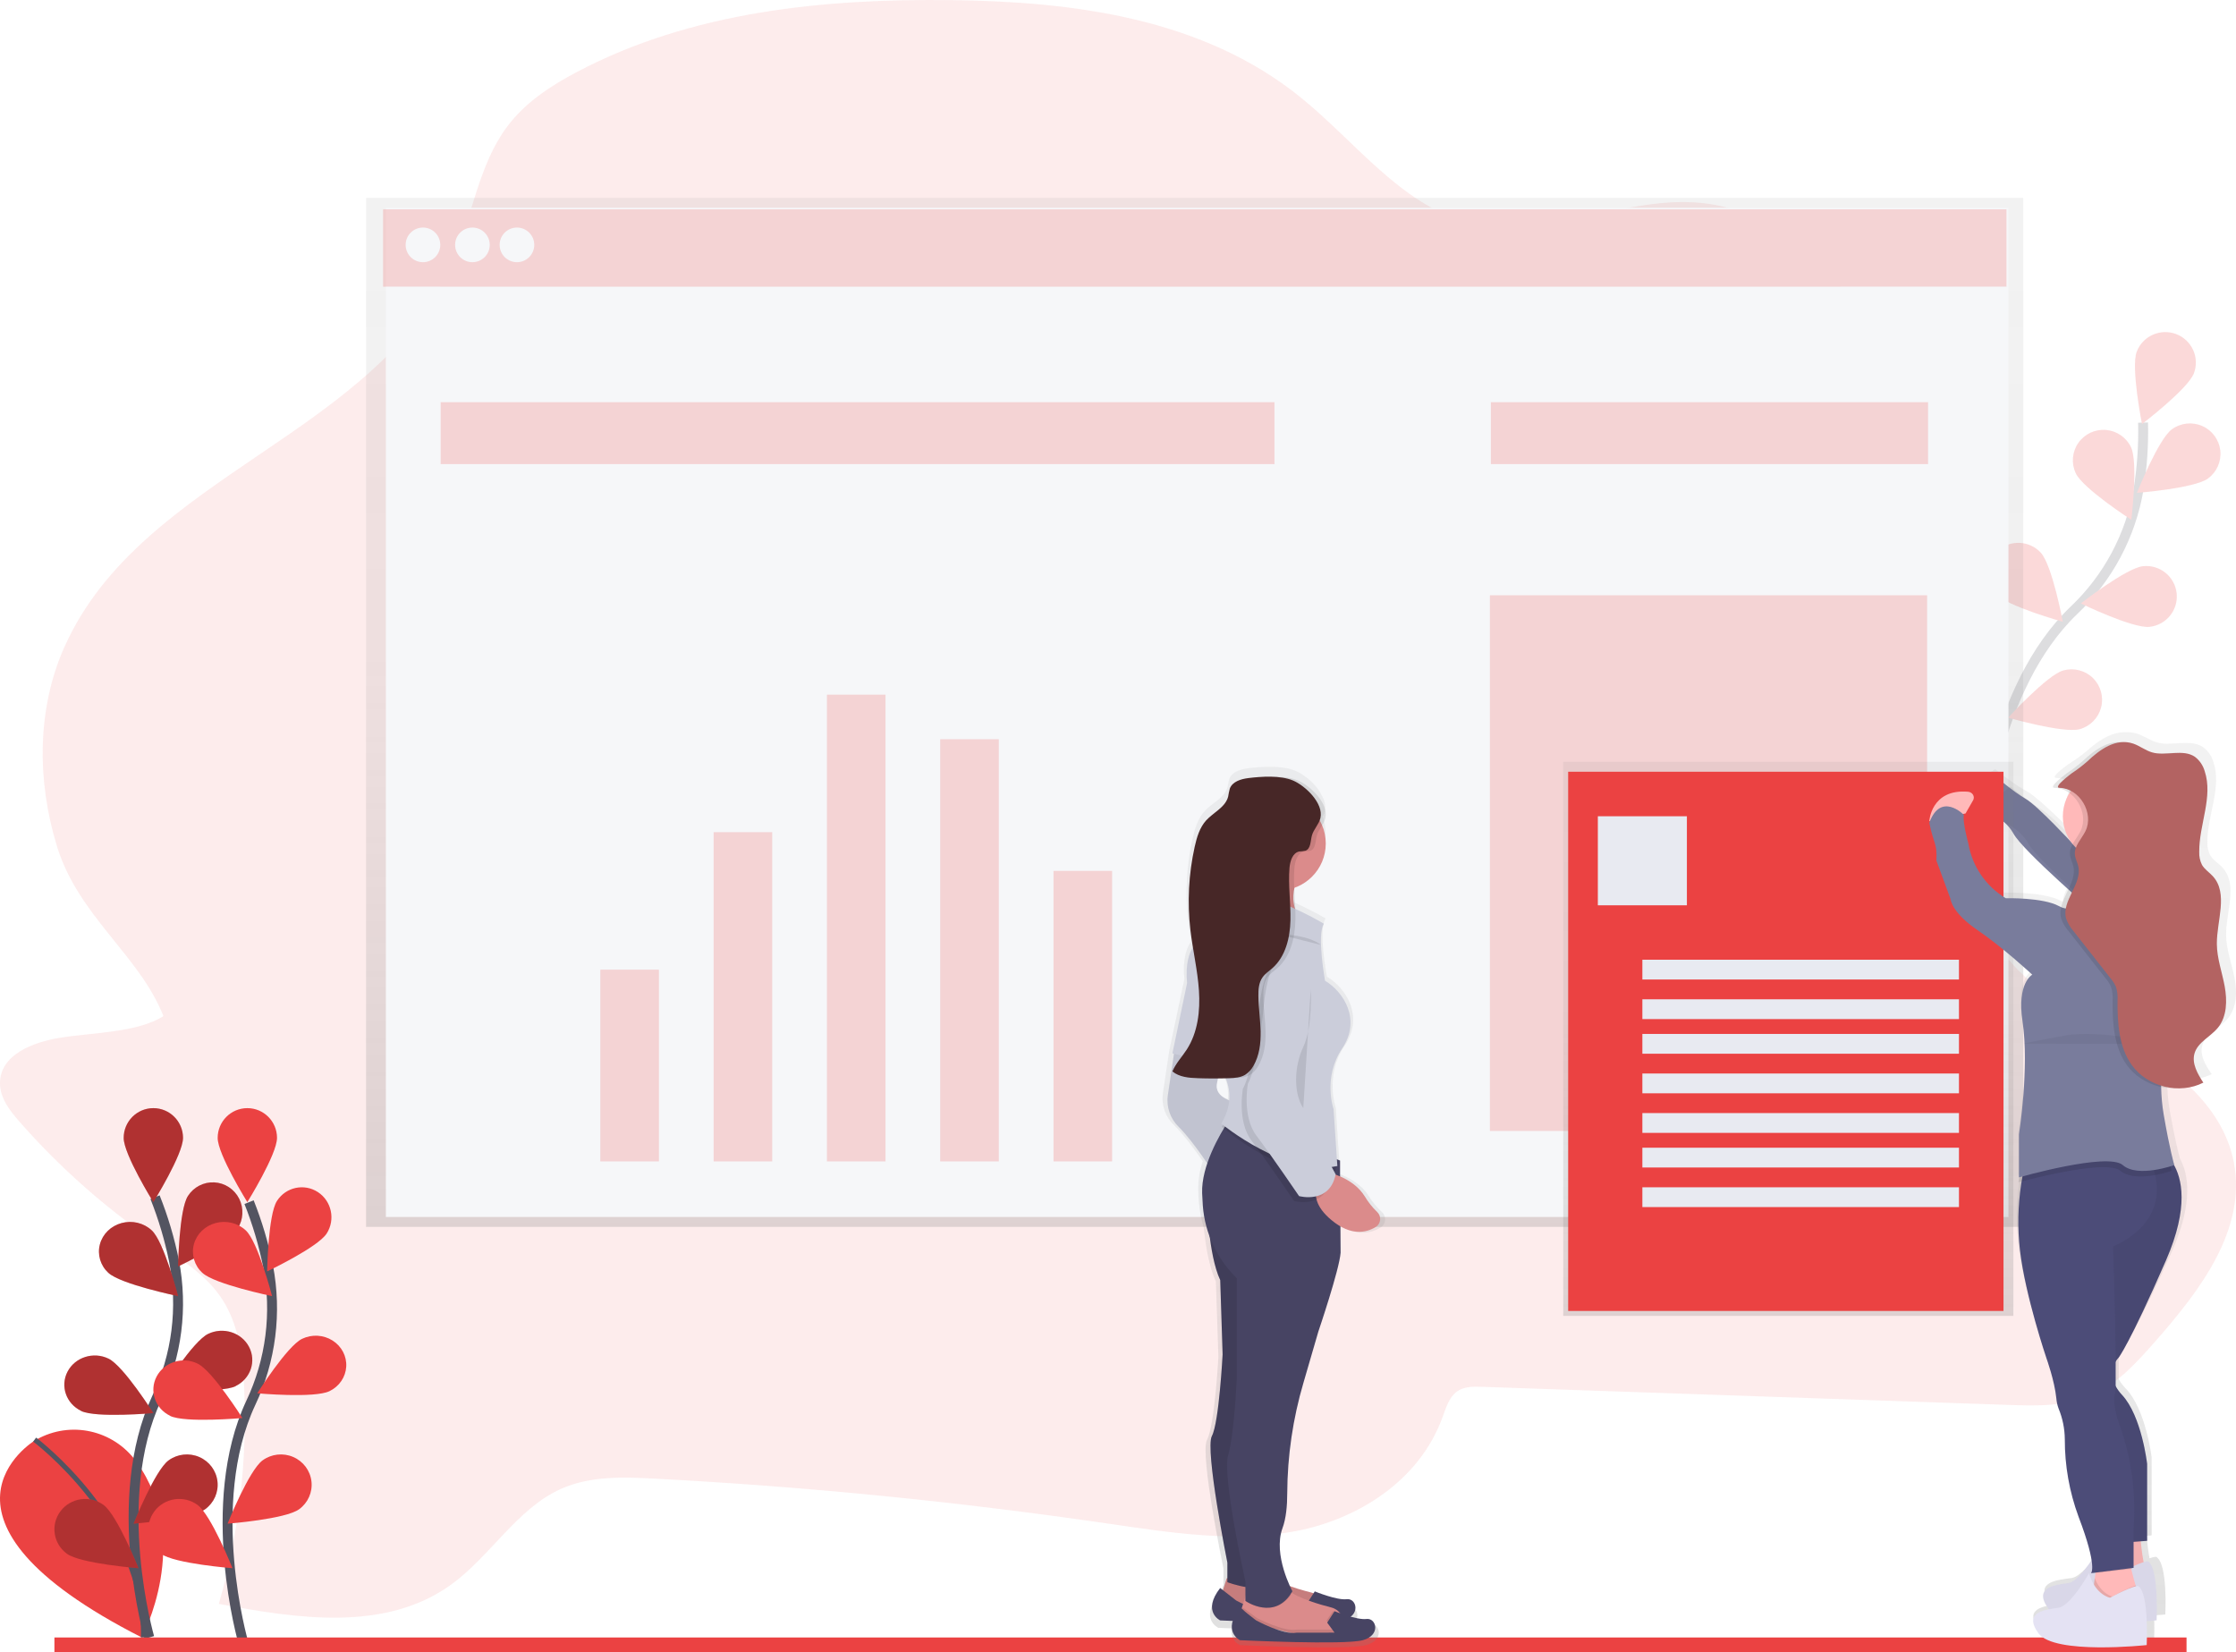 
<svg width="452px" height="334px" viewBox="0 0 452 334" version="1.1" xmlns="http://www.w3.org/2000/svg" xmlns:xlink="http://www.w3.org/1999/xlink">
    <defs>
        <linearGradient x1="50%" y1="100%" x2="50%" y2="0%" id="linearGradient-1">
            <stop stop-color="#808080" stop-opacity="0.25" offset="0%"></stop>
            <stop stop-color="#808080" stop-opacity="0.12" offset="54%"></stop>
            <stop stop-color="#808080" stop-opacity="0.1" offset="100%"></stop>
        </linearGradient>
        <linearGradient x1="49.998%" y1="99.965%" x2="49.998%" y2="0.005%" id="linearGradient-2">
            <stop stop-color="#808080" stop-opacity="0.25" offset="0%"></stop>
            <stop stop-color="#808080" stop-opacity="0.12" offset="54%"></stop>
            <stop stop-color="#808080" stop-opacity="0.1" offset="100%"></stop>
        </linearGradient>
        <linearGradient x1="49.998%" y1="100%" x2="49.998%" y2="0%" id="linearGradient-3">
            <stop stop-color="#808080" stop-opacity="0.25" offset="0%"></stop>
            <stop stop-color="#808080" stop-opacity="0.12" offset="54%"></stop>
            <stop stop-color="#808080" stop-opacity="0.1" offset="100%"></stop>
        </linearGradient>
        <linearGradient x1="49.993%" y1="100.001%" x2="49.993%" y2="-0.007%" id="linearGradient-4">
            <stop stop-color="#808080" stop-opacity="0.25" offset="0%"></stop>
            <stop stop-color="#808080" stop-opacity="0.12" offset="54%"></stop>
            <stop stop-color="#808080" stop-opacity="0.1" offset="100%"></stop>
        </linearGradient>
    </defs>
    <g id="Page-1" stroke="none" stroke-width="1" fill="none" fill-rule="evenodd">
        <path d="M12.163,209.767 C6.739,210.649 -0.063,213.172 0,219.038 C0.032,222.013 2.007,224.55 3.928,226.725 C12.092,236.033 21.407,244.264 31.647,251.221 C36.537,254.535 41.793,257.705 45.043,262.829 C48.293,267.952 49.111,274.473 49.368,280.677 C50.002,295.367 48.271,310.062 44.243,324.202 C60.166,327.236 77.923,329.895 91.193,320.313 C99.138,314.574 104.512,304.961 113.366,300.981 C119.278,298.322 125.971,298.557 132.416,298.897 C162.924,300.503 193.356,303.518 223.712,307.941 C236.426,309.795 249.384,311.893 261.962,309.496 C274.54,307.1 286.915,299.281 291.552,286.606 C292.266,284.652 292.908,282.473 294.508,281.297 C295.954,280.248 297.848,280.27 299.606,280.334 L405.853,283.987 C411.674,284.186 417.699,284.349 423.027,281.953 C428.193,279.633 432.166,275.17 435.99,270.797 C444.735,260.821 454.14,248.548 451.569,235.009 C449.512,224.156 440.319,216.573 431.203,211.264 C422.087,205.955 412.031,201.61 405.333,193.122 C395.141,180.202 395.544,161.712 394.911,144.949 C394.334,129.77 392.467,114.667 389.329,99.805 C386.568,86.741 382.721,73.659 375.531,62.625 C368.34,51.591 357.344,42.755 344.906,41.136 C328.662,39.02 312.333,49.158 296.442,44.853 C283.019,41.236 273.781,28.38 262.658,19.471 C242.903,3.644 216.978,0.33 192.468,0.027 C166.48,-0.304 139.806,2.328 116.643,14.538 C111.337,17.332 106.148,20.715 102.474,25.653 C96.842,33.227 95.477,43.402 91.794,52.256 C76.947,87.908 28.659,95.595 12.985,130.867 C7.422,143.379 7.476,157.972 11.53,171.113 C15.891,185.253 28.167,193.063 33.034,205.39 C27.796,208.763 18.513,208.732 12.163,209.767 Z" fill="#EB4242" opacity="0.1"></path>
        <g id="Group" opacity="0.2" transform="translate(390, 67)">
            <path d="M10.688,100.964 C10.688,100.964 12.867,72.081 29.223,56.388 C36.126,49.85 40.717,41.254 42.308,31.89 C43.021,27.438 43.325,22.931 43.215,18.425" stroke="#535461" stroke-width="2"></path>
            <path d="M53.481,8.474 C52.274,11.644 42.997,18.714 42.997,18.714 C42.997,18.714 40.728,7.296 41.926,4.112 C43.133,0.927 46.699,-0.679 49.891,0.525 C53.083,1.73 54.693,5.289 53.486,8.474 L53.481,8.474 Z" fill="#EB4242"></path>
            <path d="M56.35,29.72 C53.604,31.74 41.972,32.628 41.972,32.628 C41.972,32.628 46.279,21.808 49.024,19.788 C50.802,18.482 53.142,18.222 55.163,19.104 C57.185,19.987 58.581,21.88 58.826,24.068 C59.071,26.257 58.127,28.41 56.35,29.716 L56.35,29.72 Z" fill="#EB4242"></path>
            <path d="M44.509,59.712 C41.114,60.07 30.626,54.979 30.626,54.979 C30.626,54.979 39.816,47.81 43.206,47.447 C46.6,47.088 49.643,49.543 50.002,52.93 C50.362,56.317 47.903,59.353 44.509,59.712 Z" fill="#EB4242"></path>
            <path d="M30.43,80.392 C27.145,81.298 15.944,78.069 15.944,78.069 C15.944,78.069 23.786,69.464 27.072,68.526 C29.196,67.927 31.479,68.505 33.06,70.041 C34.642,71.578 35.282,73.839 34.74,75.975 C34.197,78.11 32.554,79.794 30.43,80.392 Z" fill="#EB4242"></path>
            <path d="M29.604,28.67 C31.052,31.754 40.846,38.077 40.846,38.077 C40.846,38.077 42.239,26.518 40.792,23.434 C39.855,21.439 37.922,20.096 35.723,19.908 C33.524,19.721 31.392,20.719 30.129,22.526 C28.867,24.333 28.667,26.675 29.604,28.67 Z" fill="#EB4242"></path>
            <path d="M13.443,53.063 C15.748,55.573 26.99,58.684 26.99,58.684 C26.99,58.684 24.853,47.239 22.547,44.73 C20.241,42.22 16.333,42.05 13.817,44.352 C11.302,46.653 11.132,50.553 13.438,53.063 L13.443,53.063 Z" fill="#EB4242"></path>
            <path d="M0.998,78.92 C2.846,81.783 13.402,86.742 13.402,86.742 C13.402,86.742 13.234,75.102 11.387,72.249 C9.538,69.386 5.714,68.561 2.846,70.406 C-0.023,72.25 -0.85,76.067 0.998,78.929 L0.998,78.92 Z" fill="#FF6347"></path>
        </g>
        <polygon fill="url(#linearGradient-1)" points="74 40 74 56.229 74 248 409 248 409 56.229 409 40"></polygon>
        <rect id="Rectangle" fill="#F6F7F9" x="78" y="42" width="328" height="16"></rect>
        <g id="Group" opacity="0.2" transform="translate(77, 42)" fill="#EB4242">
            <rect id="Rectangle" x="0.439" y="0.311" width="328.163" height="15.649"></rect>
        </g>
        <rect id="Rectangle" fill="#F6F7F9" x="78" y="58" width="328" height="188"></rect>
        <circle id="Oval" fill="#F6F7F9" cx="85.5" cy="49.5" r="3.5"></circle>
        <circle id="Oval" fill="#F6F7F9" cx="95.5" cy="49.5" r="3.5"></circle>
        <circle id="Oval" fill="#F6F7F9" cx="104.5" cy="49.5" r="3.5"></circle>
        <g id="Group" opacity="0.2" transform="translate(89, 81)" fill="#EB4242">
            <rect id="Rectangle" x="0.081" y="0.302" width="168.553" height="12.512"></rect>
        </g>
        <g id="Group" opacity="0.2" transform="translate(301, 81)" fill="#EB4242">
            <rect id="Rectangle" x="0.375" y="0.302" width="88.381" height="12.512"></rect>
        </g>
        <g id="Group" opacity="0.2" transform="translate(121, 140)" fill="#EB4242">
            <rect id="Rectangle" x="0.354" y="56.014" width="11.844" height="38.756"></rect>
            <rect id="Rectangle" x="23.257" y="28.216" width="11.844" height="66.55"></rect>
            <rect id="Rectangle" x="46.16" y="0.423" width="11.844" height="94.343"></rect>
            <rect id="Rectangle" x="69.062" y="9.428" width="11.844" height="85.342"></rect>
            <rect id="Rectangle" x="91.965" y="36.046" width="11.844" height="58.72"></rect>
        </g>
        <g id="Group" opacity="0.2" transform="translate(301, 120)" fill="#EB4242">
            <rect id="Rectangle" x="0.181" y="0.329" width="88.381" height="108.284"></rect>
        </g>
        <path d="M451.684,197.588 C451.116,194.721 450.026,191.917 449.999,188.996 C449.958,184.254 452.502,178.745 449.158,175.242 C448.395,174.444 447.372,173.849 446.804,172.916 C446.375,172.109 446.171,171.204 446.213,170.293 C446.159,164.761 449.231,159.144 447.39,153.901 C447.031,152.725 446.29,151.7 445.282,150.985 C444.219,150.3 443.01,150.169 441.706,150.191 C440.529,150.191 439.288,150.322 438.071,150.345 C437.382,150.345 436.696,150.256 436.03,150.079 C434.622,149.682 433.427,148.767 432.032,148.316 C431.299,148.08 430.53,147.975 429.76,148.005 C426.706,147.906 423.916,149.921 421.744,151.873 C420.661,152.777 419.514,153.604 418.313,154.348 C418.495,154.222 414.074,157.233 415.737,157.264 C416.925,157.299 418.074,157.696 419.027,158.4 C416.965,161.556 417.148,165.661 419.481,168.625 C418.759,167.921 417.959,167.15 417.141,166.371 C414.705,163.995 411.302,160.808 409.702,159.938 C407.071,158.536 403.314,155.488 403.314,155.488 C403.314,155.488 398.429,158.193 399.933,161.948 C400.65,162.168 401.351,162.441 402.028,162.764 C402.028,163.263 402.125,163.758 402.314,164.22 C403.859,164.704 405.322,165.415 406.653,166.33 C406.804,166.538 406.944,166.753 407.071,166.975 C407.721,168.102 409.743,170.153 412.215,172.434 C413.951,174.16 416.237,176.225 418.513,178.213 C417.827,179.565 417.105,180.918 416.977,182.27 C416.802,182.202 416.631,182.123 416.464,182.036 C413.083,180.233 405.195,180.422 405.195,180.422 C405.195,180.422 398.62,177.014 397.306,169.301 C397.306,169.301 395.993,164.635 396.366,163.382 L396.343,163.382 L396.511,163.346 L398.088,160.51 C398.29,160.134 398.285,159.682 398.075,159.31 C397.866,158.938 397.48,158.698 397.052,158.671 C389.364,157.986 389,164.982 389,164.982 L389.068,164.982 L389.045,165.041 C389.986,169.526 390.736,169.166 390.55,172.754 L393.553,180.647 C393.553,180.647 393.739,183.352 399.188,186.927 C404.636,190.502 410.834,196.078 410.834,196.078 C410.834,196.078 407.549,197.782 408.766,205.586 C410.257,215.125 408.017,228.73 408.017,228.73 L408.017,237.52 L408.435,237.408 C408.38,237.701 408.33,238.012 408.276,238.35 C407.582,242.767 407.495,247.257 408.017,251.698 C409.144,261.029 413.651,273.787 413.651,273.787 C413.651,273.787 415.342,278.273 415.719,281.861 C415.778,282.571 415.941,283.27 416.2,283.935 C417.047,285.904 417.495,288.019 417.518,290.16 C417.502,295.538 418.483,300.872 420.413,305.898 C422.317,310.694 423.025,313.507 423.234,315.148 C421.871,316.897 420.117,318.804 418.722,318.993 C416.091,319.354 411.02,319.71 414.401,324.015 C414.518,324.164 414.649,324.301 414.792,324.425 C412.224,324.831 409.403,325.724 412.147,329.217 C415.528,333.523 435.435,331.548 435.435,331.548 C435.435,331.548 435.562,329.154 435.435,326.526 C436.83,326.431 437.707,326.346 437.707,326.346 C437.707,326.346 438.271,315.941 435.83,314.684 C435.379,314.732 434.936,314.838 434.513,314.999 C434.249,313.561 434.058,311.771 433.922,310.451 L434.89,310.379 L434.89,310.306 L434.949,310.306 L434.949,294.628 C434.949,294.628 433.822,284.94 429.691,280.653 C429.16,280.113 428.702,279.507 428.328,278.85 L428.274,278.737 C428.301,277.511 428.301,275.856 428.274,273.958 L428.333,273.855 C428.406,273.738 428.478,273.634 428.546,273.539 C428.642,273.413 428.745,273.292 428.855,273.179 L428.914,273.102 C428.914,273.102 431.186,270.397 438.87,253.366 C443.564,242.97 442.324,237.137 440.643,234.13 C440.288,232.778 439.547,229.748 438.62,224.56 C438.24,222.358 438.06,220.126 438.08,217.892 C439.244,218.181 440.442,218.314 441.642,218.289 C443.526,218.331 445.393,217.936 447.095,217.135 C445.868,215.359 444.587,213.276 445.205,211.234 C445.904,208.908 448.676,207.84 450.276,205.964 C452.202,203.697 452.252,200.46 451.684,197.588 Z" fill="url(#linearGradient-2)"></path>
        <path d="M403.457,157 C403.457,157 398.853,159.692 400.271,163.462 C400.271,163.462 405.055,164.899 407.002,168.487 C408.95,172.076 424.006,185 424.006,185 L435,179.438 C435,179.438 431.181,174.272 419.101,170.661 C419.101,170.661 411.979,162.93 409.498,161.489 C407.016,160.047 403.457,157 403.457,157 Z" fill="#797C9C"></path>
        <path d="M406.457,159 C406.457,159 401.853,161.692 403.271,165.462 C403.271,165.462 408.055,166.899 410.002,170.487 C411.95,174.076 427.006,187 427.006,187 L438,181.438 C438,181.438 434.181,176.272 422.101,172.661 C422.101,172.661 414.979,164.93 412.498,163.489 C410.016,162.047 406.457,159 406.457,159 Z" fill="#000000" opacity="0.05"></path>
        <path d="M6.967,291.231 C6.967,291.231 -18.761,306.891 28.666,331 C28.666,331 39.116,311.428 27.564,295.471 C22.921,289.033 14.24,287.115 7.355,291.006 L6.967,291.231 Z" fill="#EB4242"></path>
        <path d="M7,291 C7,291 29.606,307.951 28.988,331" stroke="#535461"></path>
        <path d="M30.184,331 C30.184,331 22.105,303.098 31.686,282.596 C35.764,274.014 36.994,264.319 35.191,254.967 C34.3,250.534 33.012,246.194 31.342,242" stroke="#535461" stroke-width="2"></path>
        <path d="M36.996,230.025 C36.996,233.353 30.998,243 30.998,243 C30.998,243 25,233.353 25,230.025 C25,226.698 27.686,224 31,224 C34.314,224 37,226.698 37,230.025 L36.996,230.025 Z" fill="#EB4242"></path>
        <path d="M48.038,248.344 C46.238,251.151 36,256 36,256 C36,256 36.185,244.566 37.984,241.764 C39.147,239.948 41.18,238.897 43.317,239.008 C45.454,239.119 47.37,240.374 48.344,242.3 C49.318,244.227 49.201,246.532 48.038,248.348 L48.038,248.344 Z" fill="#EB4242"></path>
        <path d="M47.614,280.211 C44.579,281.682 33,280.645 33,280.645 C33,280.645 39.034,271.093 42.069,269.634 C45.105,268.165 48.808,269.336 50.339,272.25 C51.87,275.165 50.65,278.719 47.614,280.189 L47.614,280.211 Z" fill="#EB4242"></path>
        <path d="M41.477,305.074 C38.735,307.089 27,308 27,308 C27,308 31.311,297.219 34.076,295.203 C35.864,293.899 38.221,293.635 40.26,294.51 C42.298,295.385 43.709,297.266 43.96,299.445 C44.211,301.624 43.265,303.77 41.477,305.074 Z" fill="#EB4242"></path>
        <path d="M21.917,257.301 C24.404,259.609 36,262 36,262 C36,262 33.162,250.99 30.67,248.7 C29.061,247.205 26.737,246.643 24.576,247.226 C22.415,247.81 20.744,249.449 20.193,251.527 C19.641,253.605 20.293,255.806 21.903,257.301 L21.917,257.301 Z" fill="#EB4242"></path>
        <path d="M16.386,285.211 C19.421,286.682 31,285.645 31,285.645 C31,285.645 24.966,276.093 21.931,274.634 C18.895,273.165 15.192,274.336 13.661,277.25 C12.13,280.165 13.35,283.719 16.386,285.189 L16.386,285.211 Z" fill="#EB4242"></path>
        <path d="M13.523,314.074 C16.266,316.089 28,317 28,317 C28,317 23.689,306.219 20.924,304.204 C18.161,302.188 14.264,302.763 12.22,305.489 C10.176,308.214 10.76,312.058 13.523,314.074 Z" fill="#EB4242"></path>
        <path d="M36.996,230.025 C36.996,233.353 30.998,243 30.998,243 C30.998,243 25,233.353 25,230.025 C25,226.698 27.686,224 31,224 C34.314,224 37,226.698 37,230.025 L36.996,230.025 Z" fill="#000000" opacity="0.25"></path>
        <path d="M48.038,248.344 C46.238,251.151 36,256 36,256 C36,256 36.185,244.566 37.984,241.764 C39.147,239.948 41.18,238.897 43.317,239.008 C45.454,239.119 47.37,240.374 48.344,242.3 C49.318,244.227 49.201,246.532 48.038,248.348 L48.038,248.344 Z" fill="#000000" opacity="0.25"></path>
        <path d="M47.614,280.211 C44.579,281.682 33,280.645 33,280.645 C33,280.645 39.034,271.093 42.069,269.634 C45.105,268.165 48.808,269.336 50.339,272.25 C51.87,275.165 50.65,278.719 47.614,280.189 L47.614,280.211 Z" fill="#000000" opacity="0.25"></path>
        <path d="M41.477,305.074 C38.735,307.089 27,308 27,308 C27,308 31.311,297.219 34.076,295.203 C35.864,293.899 38.221,293.635 40.26,294.51 C42.298,295.385 43.709,297.266 43.96,299.445 C44.211,301.624 43.265,303.77 41.477,305.074 Z" fill="#000000" opacity="0.25"></path>
        <path d="M21.917,257.301 C24.404,259.609 36,262 36,262 C36,262 33.162,250.99 30.67,248.7 C29.061,247.205 26.737,246.643 24.576,247.226 C22.415,247.81 20.744,249.449 20.193,251.527 C19.641,253.605 20.293,255.806 21.903,257.301 L21.917,257.301 Z" fill="#000000" opacity="0.25"></path>
        <path d="M16.386,285.211 C19.421,286.682 31,285.645 31,285.645 C31,285.645 24.966,276.093 21.931,274.634 C18.895,273.165 15.192,274.336 13.661,277.25 C12.13,280.165 13.35,283.719 16.386,285.189 L16.386,285.211 Z" fill="#000000" opacity="0.25"></path>
        <path d="M13.523,314.074 C16.266,316.089 28,317 28,317 C28,317 23.689,306.219 20.924,304.204 C18.161,302.188 14.264,302.763 12.22,305.489 C10.176,308.214 10.76,312.058 13.523,314.074 Z" fill="#000000" opacity="0.25"></path>
        <path d="M49.177,332 C49.177,332 41.107,304.116 50.691,283.596 C54.765,275.014 55.993,265.319 54.192,255.967 C53.302,251.534 52.015,247.194 50.347,243" stroke="#535461" stroke-width="2"></path>
        <path d="M55.996,230.025 C55.996,233.353 49.998,243 49.998,243 C49.998,243 44,233.353 44,230.025 C44,226.698 46.686,224 50,224 C53.314,224 56,226.698 56,230.025 L55.996,230.025 Z" fill="#EB4242"></path>
        <path d="M66.037,249.344 C64.238,252.151 54,257 54,257 C54,257 54.185,245.567 55.984,242.764 C57.782,239.957 61.49,239.156 64.266,240.974 C67.042,242.792 67.835,246.541 66.037,249.348 L66.037,249.344 Z" fill="#EB4242"></path>
        <path d="M66.607,281.21 C63.573,282.683 52,281.645 52,281.645 C52,281.645 58.031,272.091 61.064,270.632 C63.032,269.681 65.378,269.81 67.219,270.971 C69.06,272.132 70.116,274.149 69.99,276.261 C69.864,278.373 68.574,280.259 66.607,281.21 Z" fill="#EB4242"></path>
        <path d="M60.477,305.074 C57.735,307.089 46,308 46,308 C46,308 50.311,297.219 53.076,295.203 C54.864,293.899 57.221,293.635 59.26,294.51 C61.298,295.385 62.709,297.266 62.96,299.445 C63.211,301.624 62.265,303.77 60.477,305.074 Z" fill="#EB4242"></path>
        <path d="M40.917,257.301 C43.404,259.609 55,262 55,262 C55,262 52.162,250.99 49.67,248.7 C48.061,247.205 45.737,246.643 43.576,247.226 C41.415,247.81 39.744,249.449 39.193,251.527 C38.641,253.605 39.293,255.806 40.903,257.301 L40.917,257.301 Z" fill="#EB4242"></path>
        <path d="M34.386,286.211 C37.421,287.682 49,286.645 49,286.645 C49,286.645 42.966,277.093 39.931,275.634 C36.895,274.165 33.192,275.336 31.661,278.25 C30.13,281.165 31.35,284.719 34.386,286.189 L34.386,286.211 Z" fill="#EB4242"></path>
        <path d="M32.523,314.074 C35.266,316.089 47,317 47,317 C47,317 42.689,306.219 39.924,304.204 C37.161,302.188 33.264,302.763 31.22,305.489 C29.176,308.214 29.76,312.058 32.523,314.074 Z" fill="#EB4242"></path>
        <rect id="Rectangle" fill="#EB4242" x="11" y="331" width="431" height="3"></rect>
        <rect id="Rectangle" fill="url(#linearGradient-3)" x="316" y="154" width="91" height="112"></rect>
        <rect id="Rectangle" fill="#EB4242" x="317" y="156" width="88" height="109"></rect>
        <rect id="Rectangle" fill="#E8EAF1" x="323" y="165" width="18" height="18"></rect>
        <rect id="Rectangle" fill="#E8EAF1" x="332" y="194" width="64" height="4"></rect>
        <rect id="Rectangle" fill="#E8EAF1" x="332" y="202" width="64" height="4"></rect>
        <rect id="Rectangle" fill="#E8EAF1" x="332" y="209" width="64" height="4"></rect>
        <rect id="Rectangle" fill="#E8EAF1" x="332" y="217" width="64" height="4"></rect>
        <rect id="Rectangle" fill="#E8EAF1" x="332" y="225" width="64" height="4"></rect>
        <rect id="Rectangle" fill="#E8EAF1" x="332" y="232" width="64" height="4"></rect>
        <rect id="Rectangle" fill="#E8EAF1" x="332" y="240" width="64" height="4"></rect>
        <path d="M432.525,309 C432.525,309 433.053,316.716 433.938,317.596 C434.823,318.476 426,319 426,319 L427.234,309 L432.525,309 Z" fill="#FFB9B9"></path>
        <path d="M432.525,309 C432.525,309 433.053,316.716 433.938,317.596 C434.823,318.476 426,319 426,319 L427.234,309 L432.525,309 Z" fill="#000000" opacity="0.05"></path>
        <path d="M434.182,315.578 C434.182,315.578 432.947,315.578 428.532,317.97 C428.532,317.97 425.53,317.42 424.295,313 C424.295,313 420.587,319.625 418.118,319.994 C415.648,320.362 410.88,320.73 414.056,325.145 C417.232,329.561 435.949,327.537 435.949,327.537 C435.949,327.537 436.472,316.865 434.182,315.578 Z" fill="#E4E2F3"></path>
        <path d="M434.182,315.578 C434.182,315.578 432.947,315.578 428.532,317.97 C428.532,317.97 425.53,317.42 424.295,313 C424.295,313 420.587,319.625 418.118,319.994 C415.648,320.362 410.88,320.73 414.056,325.145 C417.232,329.561 435.949,327.537 435.949,327.537 C435.949,327.537 436.472,316.865 434.182,315.578 Z" fill="#000000" opacity="0.05"></path>
        <path d="M432,321.577 L430.812,325 L423,322.659 L423.43,319.263 L423.538,318.442 L423.835,316.16 C423.835,316.16 430.459,314.357 430.459,315.247 C430.547,315.99 430.691,316.724 430.89,317.442 C431.161,318.551 431.501,319.811 431.75,320.637 C431.897,321.216 432,321.577 432,321.577 Z" fill="#FFB9B9"></path>
        <path d="M427.674,275.215 C426.754,276.751 426.754,278.661 427.674,280.197 C428.03,280.843 428.467,281.441 428.975,281.977 C432.952,286.266 434.038,295.917 434.038,295.917 L434.038,311.466 L431.325,311.669 L426.987,312 L420.477,285.546 C420.477,285.546 416.679,266.243 418.489,262.846 C420.298,259.45 421.925,238.181 421.925,238.181 L423.427,236.646 L426.987,233 L437.295,233 C438.12,233.584 438.805,234.34 439.301,235.215 C441.033,238.045 442.586,243.933 437.84,254.803 C430.427,271.782 428.256,274.463 428.256,274.463 C428.033,274.691 427.838,274.943 427.674,275.215 Z" fill="#4C4C78"></path>
        <path d="M427.674,275.215 C426.754,276.751 426.754,278.661 427.674,280.197 C428.03,280.843 428.467,281.441 428.975,281.977 C432.952,286.266 434.038,295.917 434.038,295.917 L434.038,311.466 L431.325,311.669 L426.987,312 L420.477,285.546 C420.477,285.546 416.679,266.243 418.489,262.846 C420.298,259.45 421.925,238.181 421.925,238.181 L423.427,236.646 L426.987,233 L437.295,233 C438.12,233.584 438.805,234.34 439.301,235.215 C441.033,238.045 442.586,243.933 437.84,254.803 C430.427,271.782 428.256,274.463 428.256,274.463 C428.033,274.691 427.838,274.943 427.674,275.215 Z" fill="#000000" opacity="0.05"></path>
        <path d="M431,317.149 L423,318 L423.323,316.011 C423.323,316.011 430.527,314.439 430.527,315.215 C430.623,315.869 430.781,316.516 431,317.149 Z" fill="#000000" opacity="0.1"></path>
        <path d="M427.156,251.947 C427.156,251.947 427.611,266.001 427.675,274.83 C427.675,276.829 427.675,278.557 427.675,279.806 C427.685,280.462 427.636,281.117 427.529,281.764 C426.992,283.37 428.066,286.939 428.066,286.939 C430.76,293.994 431.862,301.551 431.296,309.076 L431.296,316.928 L422.68,318 C422.68,318 424.118,316.928 420.165,306.574 C418.316,301.559 417.378,296.257 417.394,290.915 C417.374,288.788 416.946,286.685 416.134,284.718 C415.888,284.055 415.734,283.361 415.68,282.655 C415.32,279.087 413.705,274.622 413.705,274.622 C413.705,274.622 409.398,261.957 408.32,252.666 C407.822,248.248 407.906,243.783 408.57,239.386 C408.728,238.269 408.944,237.161 409.216,236.066 C409.216,236.066 426.765,225.083 433.393,232.674 C434.031,233.417 434.537,234.263 434.889,235.175 C435.253,236.076 435.536,237.006 435.735,237.957 C437.796,248.021 427.156,251.947 427.156,251.947 Z" fill="#4C4C78"></path>
        <circle id="Oval" fill="#FFB9B9" cx="426" cy="165" r="9"></circle>
        <path d="M421.591,170.631 C421.591,170.631 425.419,181.307 421.591,186.92 C417.762,192.533 433.802,190.721 433.802,190.721 L440,183.302 C440,183.302 432.707,183.302 432.342,170.631 C431.978,157.961 421.591,170.631 421.591,170.631 Z" fill="#FFB9B9"></path>
        <path d="M439,236.671 C437.706,237.1 436.375,237.419 435.023,237.625 C432.802,237.955 430.178,237.968 428.644,236.671 C427.739,235.903 425.477,235.803 422.803,236.055 C417.134,236.575 409.466,238.601 408,239 C408.157,237.929 408.372,236.866 408.642,235.816 C408.642,235.816 426.097,225.286 432.689,232.564 L436.498,232.564 C437.313,233.123 437.989,233.847 438.48,234.684 C438.81,236.046 439,236.671 439,236.671 Z" fill="#000000" opacity="0.1"></path>
        <path d="M432,321.42 L430.812,325 L423,322.551 L423.43,319 C424.773,322.294 427.063,322.742 427.063,322.742 C428.555,321.827 430.12,321.066 431.737,320.47 C431.897,321.043 432,321.42 432,321.42 Z" fill="#000000" opacity="0.1"></path>
        <path d="M432.181,320.578 C432.181,320.578 430.946,320.578 426.531,322.97 C426.531,322.97 423.53,322.42 422.295,318 C422.295,318 418.587,324.625 416.117,324.994 C413.648,325.362 408.88,325.73 412.056,330.145 C415.232,334.561 433.948,332.537 433.948,332.537 C433.948,332.537 434.475,321.865 432.181,320.578 Z" fill="#E4E2F3"></path>
        <path d="M390,166 C390,166 390.357,159.4 397.849,160.044 C398.269,160.084 398.642,160.313 398.844,160.656 C399.046,161 399.052,161.413 398.86,161.762 L397.325,164.437 L390,166 Z" fill="#FFB9B9"></path>
        <path d="M432.366,184.759 C432.366,184.759 423.572,183.338 421.239,181.567 C421.239,181.567 419.443,184.939 416.214,183.163 C412.986,181.388 405.447,181.567 405.447,181.567 C401.448,179.146 398.7,175.137 397.907,170.569 C397.907,170.569 396.652,165.957 396.998,164.725 C396.998,164.725 392.333,159.934 390,166.321 C390.909,170.757 391.614,170.402 391.437,173.962 L394.306,181.765 C394.306,181.765 394.483,184.426 399.69,187.973 C404.896,191.519 410.817,197.021 410.817,197.021 C410.817,197.021 407.675,198.706 408.843,206.424 C410.271,215.863 408.125,229.307 408.125,229.307 L408.125,238 C408.125,238 426.073,232.858 429.119,235.514 C432.166,238.171 439.528,235.514 439.528,235.514 C439.528,235.514 438.618,232.498 437.372,225.226 C436.126,217.953 437.55,210.842 437.55,210.842 C437.55,210.842 442.215,198.603 444.37,193.636 C446.526,188.669 442.756,181.949 438.986,179.446 C435.217,176.942 433.816,178.452 433.816,178.452 C433.816,178.452 440.442,183.163 432.366,184.759 Z" fill="#797C9C"></path>
        <path d="M409,210.984 C409,210.984 410.415,210.579 417.502,209.315 C424.59,208.051 437,211 437,211" fill="#000000" opacity="0.05"></path>
        <path d="M415.353,159.259 C419.38,159.345 422.36,164.368 420.575,167.993 C419.792,169.586 418.275,170.989 418.432,172.759 C418.503,173.564 418.928,174.293 419.112,175.08 C419.957,178.701 415.676,182.091 416.655,185.666 C416.99,186.624 417.51,187.506 418.186,188.259 L425.622,197.735 C426.073,198.257 426.447,198.842 426.731,199.473 C427.015,200.371 427.124,201.316 427.054,202.256 C427.018,206.782 427.309,211.638 429.948,215.308 C433.121,219.716 439.586,221.3 444.396,218.843 C443.242,217.073 442.038,215 442.606,212.959 C443.264,210.647 445.868,209.579 447.371,207.714 C449.188,205.451 449.233,202.238 448.714,199.383 C448.195,196.527 447.152,193.735 447.13,190.829 C447.094,186.109 449.483,180.624 446.338,177.14 C445.617,176.343 444.66,175.755 444.123,174.822 C443.718,174.013 443.527,173.112 443.568,172.207 C443.519,166.704 446.405,161.106 444.673,155.888 C444.343,154.727 443.647,153.706 442.691,152.982 C440.239,151.312 436.839,152.932 434.002,152.077 C432.66,151.683 431.555,150.769 430.244,150.321 C426.709,149.113 423.438,151.539 420.995,153.865 C419.98,154.762 418.902,155.585 417.769,156.327 C417.944,156.232 413.787,159.227 415.353,159.259 Z" fill="#000000" opacity="0.1"></path>
        <path d="M416.353,159.259 C420.38,159.345 423.36,164.368 421.575,167.993 C420.792,169.586 419.275,170.989 419.432,172.759 C419.503,173.564 419.928,174.293 420.112,175.08 C420.957,178.701 416.676,182.091 417.655,185.666 C417.99,186.624 418.51,187.506 419.186,188.259 L426.622,197.735 C427.073,198.257 427.447,198.842 427.731,199.473 C428.015,200.371 428.124,201.316 428.054,202.256 C428.018,206.782 428.309,211.638 430.948,215.308 C434.121,219.716 440.586,221.3 445.396,218.843 C444.242,217.073 443.038,215 443.606,212.959 C444.264,210.647 446.868,209.579 448.371,207.714 C450.188,205.451 450.233,202.238 449.714,199.383 C449.195,196.527 448.152,193.735 448.13,190.829 C448.094,186.109 450.483,180.624 447.338,177.14 C446.617,176.343 445.66,175.755 445.123,174.822 C444.718,174.013 444.527,173.112 444.568,172.207 C444.519,166.704 447.405,161.106 445.673,155.888 C445.343,154.727 444.647,153.706 443.691,152.982 C441.239,151.312 437.839,152.932 435.002,152.077 C433.66,151.683 432.555,150.769 431.244,150.321 C427.709,149.113 424.438,151.539 421.995,153.865 C420.98,154.762 419.902,155.585 418.769,156.327 C418.944,156.232 414.787,159.227 416.353,159.259 Z" fill="#B36362"></path>
        <path d="M279.325,244.987 C278.291,244.022 277.394,242.921 276.656,241.715 C275.093,239.26 272.478,237.938 270.685,237.279 L270.685,236.48 L270.793,236.48 L270.744,235.74 L270.793,235.74 L270.667,233.781 L270.03,223.996 C270.03,223.996 267.727,217.438 271.791,211.436 C275.856,205.433 272.044,199.674 268.223,197.422 C268.223,197.422 266.417,187.912 267.97,185.66 C265.894,184.456 263.753,183.367 261.557,182.397 C261.524,182.28 261.492,182.159 261.462,182.036 C261.422,181.133 261.367,180.262 261.318,179.377 C261.37,178.921 261.454,178.468 261.571,178.023 C261.62,177.838 261.674,177.649 261.733,177.455 C265.476,176.004 267.951,172.413 267.97,168.401 C267.971,167.255 267.766,166.117 267.365,165.043 C267.563,164.71 267.715,164.352 267.817,163.978 C268.017,162.898 267.801,161.782 267.212,160.855 C266.2,158.598 263.648,156.536 261.792,155.782 C259.141,154.699 255.148,154.956 252.389,155.285 C250.839,155.47 249.069,155.994 248.509,157.425 C248.36,157.967 248.243,158.517 248.157,159.072 C247.578,161.257 245.072,162.277 243.523,163.946 C242.168,165.422 241.553,167.417 241.111,169.362 C239.839,174.936 239.534,180.687 240.207,186.364 C240.366,187.673 240.573,188.973 240.795,190.273 C239.864,191.581 239.024,193.883 239.408,197.945 L236.35,212.46 L235.077,220.968 C234.727,223.382 235.585,225.814 237.371,227.476 C239.322,229.389 241.689,232.625 243.148,234.724 C242.512,236.58 242.197,238.531 242.217,240.492 C242.249,241.395 242.299,242.248 242.362,243.069 C242.493,244.801 242.82,246.512 243.337,248.169 C243.694,251.663 244.403,256.131 245.785,259.001 L246.296,274.265 C246.296,274.265 245.532,288.279 244.001,291.032 C242.47,293.785 247.316,317.06 247.316,317.06 L247.316,320.315 L246.499,322.698 L246.296,322.544 C242.47,327.301 246.296,329.052 246.296,329.052 C246.296,329.052 247.335,329.102 249.006,329.165 C248.713,330.534 249.384,331.928 250.636,332.555 C250.636,332.555 272.315,333.557 276.136,332.555 C279.957,331.553 278.941,328.041 276.9,328.299 C275.867,328.335 274.835,328.199 273.846,327.897 C275.039,326.502 274.086,324.611 272.568,324.796 C270.527,325.045 265.938,323.23 265.938,323.23 L265.938,323.262 C265.791,323.206 265.64,323.161 265.486,323.126 C263.782,322.739 262.098,322.264 260.441,321.705 C259.457,319.597 257.19,313.928 258.816,309.519 C259.552,307.533 259.791,304.888 259.791,302.325 C259.83,294.595 260.959,286.91 263.147,279.496 L266.205,268.994 C266.205,268.994 270.54,256.23 270.793,252.746 L270.757,247.637 C274.343,249.943 277.189,249.244 279.009,248.174 C279.562,247.859 279.928,247.295 279.99,246.662 C280.053,246.029 279.805,245.405 279.325,244.987 Z M245.293,218.44 C245.379,218.075 245.451,217.673 245.514,217.253 C246.117,217.253 246.719,217.253 247.321,217.253 C248.067,218.781 248.379,220.484 248.224,222.177 C246.842,221.726 244.774,220.652 245.293,218.44 Z" id="Shape" fill="url(#linearGradient-4)" fill-rule="nonzero"></path>
        <path d="M247.964,319.056 L247,322.124 L250.137,325.445 L260.517,328 L268,327.233 L267.516,324.41 C267.223,323.179 266.306,322.224 265.138,321.935 C262.063,321.169 256.198,319.428 254.963,317 L247.964,319.056 Z" fill="#DB8B8B"></path>
        <path d="M247.964,319.056 L247,322.124 L250.137,325.445 L260.517,328 L268,327.233 L267.516,324.41 C267.223,323.179 266.306,322.224 265.138,321.935 C262.063,321.169 256.198,319.428 254.963,317 L247.964,319.056 Z" fill="#000000" opacity="0.1"></path>
        <path d="M265.778,326.024 L264.288,324.006 L265.778,321.687 C265.778,321.687 270.247,323.519 272.231,323.264 C274.214,323.009 275.211,326.539 271.486,327.551 C267.761,328.562 246.655,327.551 246.655,327.551 C246.655,327.551 242.931,325.788 246.655,321 L249.882,323.519 C249.882,323.519 255.366,326.544 258.077,326.038 L265.778,326.024 Z" fill="#474463"></path>
        <path d="M272,330.232 L264.514,331 L254.138,328.422 L251,325.123 L251.258,324.308 L251.618,323.167 L251.969,322.05 L258.971,320 C259.325,320.613 259.811,321.13 260.389,321.508 C262.665,323.158 266.75,324.336 269.146,324.944 C269.247,324.969 269.347,325 269.444,325.038 C270.475,325.405 271.26,326.304 271.524,327.423 L272,330.232 Z" fill="#DB8B8B"></path>
        <path d="M272,330.311 L264.514,331 L254.138,328.689 L251,325.731 L251.258,325 L254.143,327.113 C254.143,327.113 259.477,329.868 262.113,329.407 L269.599,329.407 L268.15,327.569 L269.453,325.659 C270.484,325.988 271.268,326.794 271.533,327.797 L272,330.311 Z" fill="#000000" opacity="0.1"></path>
        <path d="M269.778,330.024 L268.288,328.006 L269.778,325.687 C269.778,325.687 274.247,327.519 276.231,327.264 C278.214,327.009 279.211,330.539 275.486,331.551 C271.761,332.562 250.655,331.551 250.655,331.551 C250.655,331.551 246.931,329.788 250.655,325 L253.882,327.519 C253.882,327.519 259.366,330.544 262.077,330.038 L269.778,330.024 Z" fill="#474463"></path>
        <path d="M264,186.865 C264,186.865 252,188.08 253.753,183.223 C254.241,181.847 254.368,180.374 254.121,178.938 C253.81,177.157 253.084,175.468 252,174 L263.25,175.698 C262.577,176.793 262.064,177.973 261.727,179.206 C260.388,184.358 264,186.865 264,186.865 Z" fill="#DB8B8B"></path>
        <path d="M244,243 C244,243 244.24,253.588 246.663,258.76 L247.147,273.781 C247.147,273.781 246.424,287.569 244.977,290.279 C243.529,292.989 248.11,315.888 248.11,315.888 L248.11,319.827 C248.11,319.827 255.816,322.773 258,319.328 L255.829,290.025 L256.793,249.395 L244,243 Z" fill="#474463"></path>
        <path d="M244,243 C244,243 244.24,253.588 246.663,258.76 L247.147,273.781 C247.147,273.781 246.424,287.569 244.977,290.279 C243.529,292.989 248.11,315.888 248.11,315.888 L248.11,319.827 C248.11,319.827 255.816,322.773 258,319.328 L255.829,290.025 L256.793,249.395 L244,243 Z" fill="#000000" opacity="0.1"></path>
        <path d="M238.812,209 L237.32,212.964 L236.075,221.39 C235.734,223.771 236.568,226.169 238.313,227.831 C241.298,230.805 245.276,237 245.276,237 L250,222.859 C250,222.859 245.276,222.115 246.022,218.894 C246.768,215.674 246.521,209.725 246.521,209.725 L238.812,209 Z" fill="#CBCDDA"></path>
        <path d="M238.812,209 L237.32,212.964 L236.075,221.39 C235.734,223.771 236.568,226.169 238.313,227.831 C241.298,230.805 245.276,237 245.276,237 L250,222.859 C250,222.859 245.276,222.115 246.022,218.894 C246.768,215.674 246.521,209.725 246.521,209.725 L238.812,209 Z" fill="#000000" opacity="0.05"></path>
        <path d="M261,322.336 C257.809,326.915 252.88,324.314 252,323.797 L252.36,322.811 L259.541,321 C259.906,321.544 260.406,322.002 261,322.336 Z" fill="#000000" opacity="0.1"></path>
        <path d="M271,253.224 C270.752,256.659 266.5,269.165 266.5,269.165 L263.505,279.458 C261.356,286.737 260.248,294.273 260.211,301.851 C260.211,304.362 259.976,306.953 259.254,308.899 C257.252,314.316 261.255,321.653 261.255,321.653 C257.754,327.784 251.759,323.617 251.759,323.617 L251.759,319.693 C251.759,319.693 247.011,298.357 248.257,294.185 C249.504,290.014 250.006,278.732 250.006,278.732 L250.006,258.375 C246.001,254.459 243.566,249.261 243.146,243.729 C243.086,242.926 243.04,242.081 243.008,241.205 C242.805,235.67 246.661,229.183 248.165,226.871 C248.529,226.312 248.754,226 248.754,226 L270.839,234.578 L270.89,234.578 L270.89,235.418 L270.89,237.273 L271,253.224 Z" fill="#474463"></path>
        <path d="M263,175.749 C262.341,176.876 261.84,178.092 261.511,179.361 C259.097,180.3 256.415,180.2 254.074,179.085 C253.77,177.251 253.06,175.512 252,174 L263,175.749 Z" fill="#000000" opacity="0.1"></path>
        <circle id="Oval" fill="#DB8B8B" cx="258.5" cy="170.5" r="9.5"></circle>
        <path d="M270,236.714 L269.897,236.714 C259.746,238.907 247,227.78 247,227.78 C247.344,227.18 247.642,226.553 247.891,225.905 C248.243,225.323 248.462,225 248.462,225 L269.853,233.906 L269.906,234.796 L270,236.714 Z" fill="#000000" opacity="0.1"></path>
        <path d="M267.622,186.728 C267.622,186.728 253.793,178.401 249.347,181.827 L243.174,189.663 C243.174,189.663 239.223,190.889 239.964,198.724 L237,212.93 L245.892,215.135 C245.892,215.135 251.079,220.035 246.879,227.136 C246.879,227.136 259.967,237.911 270.341,235.701 L269.577,224.201 C269.577,224.201 267.354,217.835 271.305,211.956 C275.255,206.077 271.55,200.446 267.845,198.242 C267.872,198.242 266.14,188.932 267.622,186.728 Z" fill="#CBCDDA"></path>
        <path d="M268.457,237 C268.457,237 273.483,237.964 275.875,241.828 C276.565,242.988 277.409,244.049 278.381,244.982 C278.823,245.389 279.049,245.982 278.991,246.582 C278.933,247.183 278.597,247.721 278.086,248.034 C276.187,249.184 273.091,249.895 269.179,246.652 C262.475,241.104 268.457,237 268.457,237 Z" fill="#DB8B8B"></path>
        <path d="M260.622,192.184 C260.622,192.184 255.689,191.693 254.459,204.404 C253.23,217.115 251.255,220.049 251.255,220.049 C251.255,220.049 250.021,226.649 252.98,230.559 C255.939,234.469 261.603,242.78 261.603,242.78 C261.603,242.78 267.766,244.49 269,238.379 L261.358,224.202 C261.358,224.202 260.123,219.311 263.082,215.891 C266.041,212.472 268.265,189.736 260.622,192.184 Z" fill="#000000" opacity="0.1"></path>
        <path d="M261.622,191.184 C261.622,191.184 256.689,190.693 255.459,203.404 C254.23,216.115 252.255,219.049 252.255,219.049 C252.255,219.049 251.021,225.649 253.98,229.559 C256.939,233.469 262.603,241.78 262.603,241.78 C262.603,241.78 268.766,243.49 270,237.379 L262.358,223.202 C262.358,223.202 261.128,218.315 264.082,214.909 C267.037,211.503 269.265,188.736 261.622,191.184 Z" fill="#CBCDDA"></path>
        <path d="M264.959,200 C264.959,200 265.391,207.514 263.453,211.636 C261.516,215.759 261.516,221.091 263.453,224" fill="#000000" opacity="0.1"></path>
        <path d="M267,191 C267,191 264.998,189.117 259.251,188.883 C253.503,188.649 251,187 251,187" fill="#000000" opacity="0.1"></path>
        <path d="M253.331,157.282 C251.843,157.469 250.142,157.983 249.606,159.394 C249.463,159.93 249.35,160.474 249.267,161.023 C248.713,163.184 246.304,164.208 244.815,165.837 C243.503,167.293 242.926,169.264 242.497,171.189 C241.277,176.699 240.986,182.377 241.636,187.985 C242.114,192.08 243.092,196.121 243.363,200.239 C243.634,204.358 243.138,208.69 240.905,212.148 C239.944,213.636 238.681,214.942 238,216.58 C239.407,217.732 241.342,217.895 243.156,217.945 C245.26,218.018 247.365,218.018 249.47,217.945 C250.575,217.909 251.726,217.836 252.686,217.272 C253.392,216.818 253.972,216.192 254.373,215.452 C255.578,213.386 255.884,210.901 255.83,208.512 C255.776,206.123 255.402,203.739 255.379,201.341 C255.357,200.035 255.456,198.651 256.2,197.582 C256.737,196.808 257.553,196.289 258.252,195.666 C260.878,193.322 261.775,189.559 261.861,186.023 C261.947,182.488 261.369,178.947 261.667,175.425 C261.784,174.06 262.294,172.39 263.638,172.122 C264.069,172.104 264.497,172.049 264.919,171.958 C265.997,171.539 265.893,170.006 266.2,168.882 C266.547,167.621 267.612,166.647 267.914,165.373 C268.618,162.383 264.847,158.811 262.375,157.769 C259.836,156.7 256.002,156.959 253.331,157.282 Z" fill="#000000" opacity="0.1"></path>
        <path d="M252.331,157.284 C250.843,157.471 249.142,157.985 248.606,159.396 C248.463,159.932 248.35,160.476 248.267,161.025 C247.713,163.186 245.304,164.21 243.815,165.839 C242.503,167.295 241.926,169.265 241.497,171.19 C240.277,176.7 239.986,182.378 240.636,187.986 C241.114,192.081 242.092,196.122 242.363,200.24 C242.634,204.358 242.138,208.69 239.905,212.148 C238.944,213.636 237.681,214.942 237,216.58 C238.407,217.732 240.342,217.895 242.156,217.945 C244.26,218.018 246.365,218.018 248.47,217.945 C249.575,217.909 250.726,217.836 251.686,217.272 C252.392,216.818 252.972,216.192 253.373,215.452 C254.578,213.386 254.884,210.901 254.83,208.512 C254.776,206.123 254.402,203.739 254.379,201.341 C254.357,200.035 254.456,198.652 255.2,197.582 C255.737,196.809 256.553,196.29 257.252,195.667 C259.878,193.323 260.775,189.56 260.861,186.024 C260.947,182.489 260.369,178.949 260.667,175.427 C260.784,174.061 261.294,172.391 262.638,172.123 C263.069,172.105 263.497,172.05 263.919,171.959 C264.997,171.541 264.893,170.007 265.2,168.883 C265.547,167.623 266.612,166.649 266.914,165.375 C267.618,162.385 263.847,158.813 261.375,157.771 C258.818,156.702 254.984,156.956 252.331,157.284 Z" fill="#472727"></path>
    </g>
</svg>
